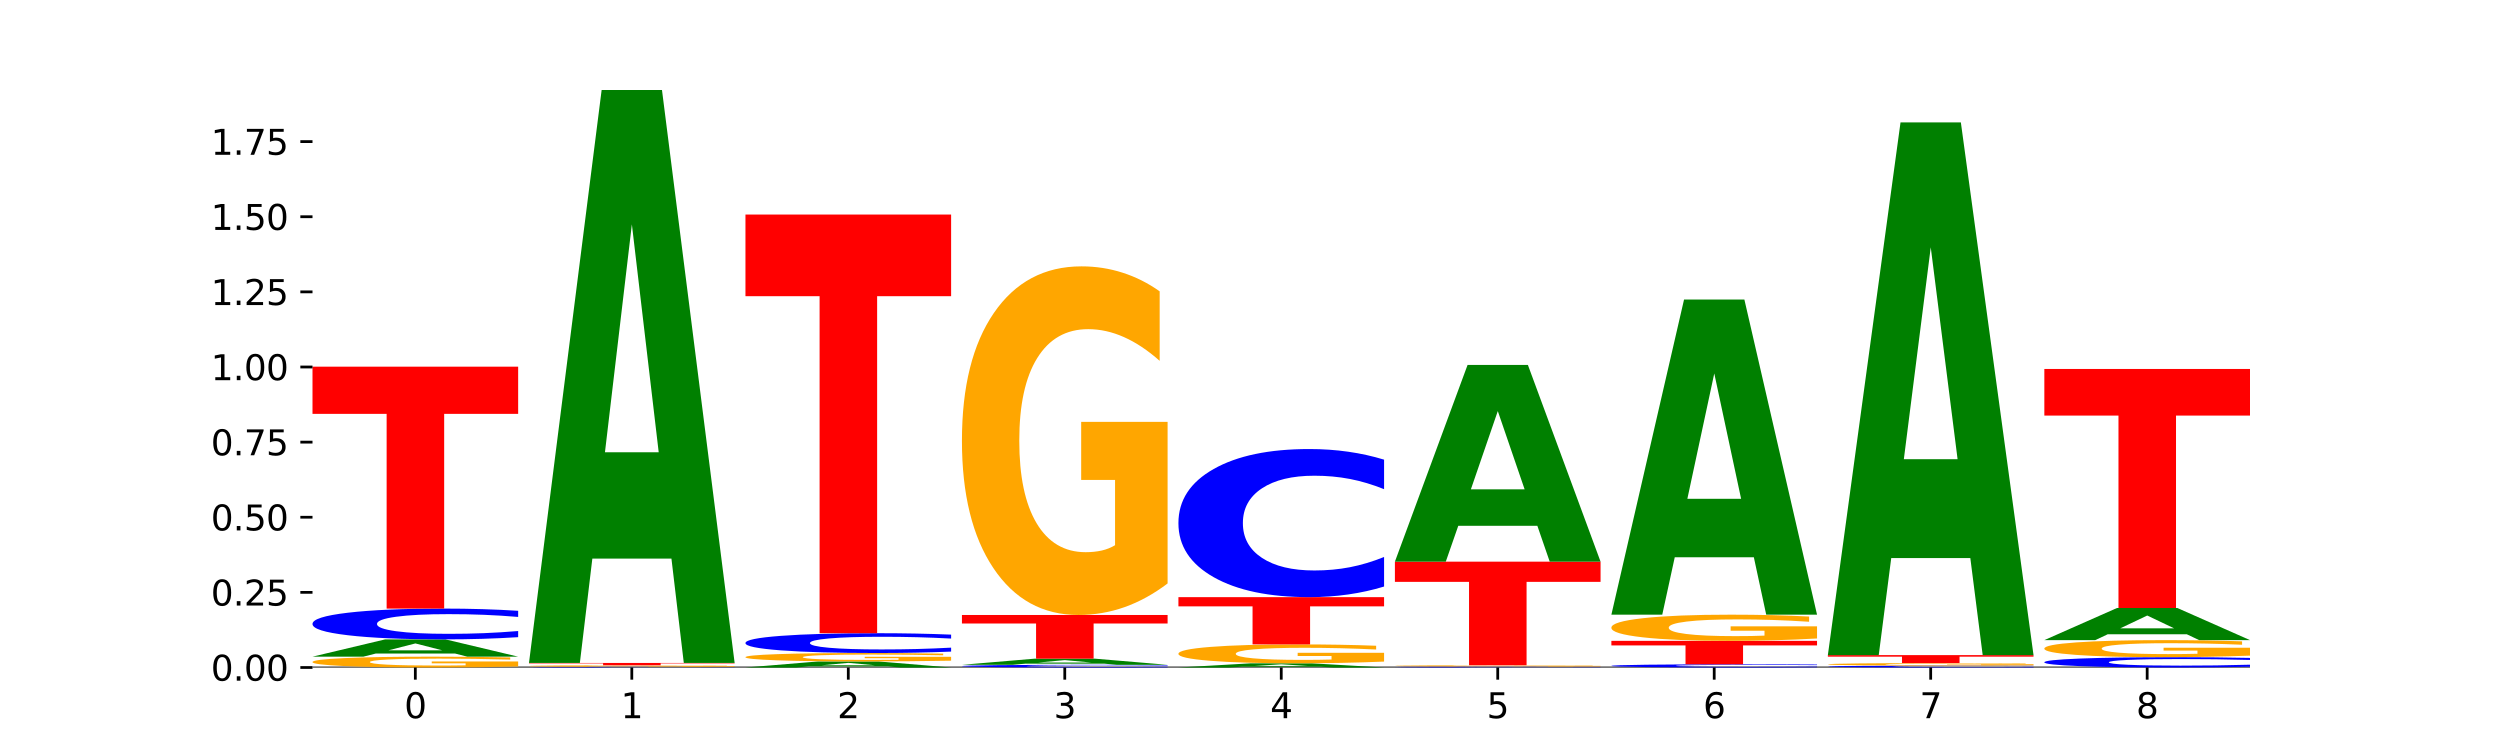 <?xml version="1.0" encoding="utf-8" standalone="no"?>
<!DOCTYPE svg PUBLIC "-//W3C//DTD SVG 1.1//EN"
  "http://www.w3.org/Graphics/SVG/1.1/DTD/svg11.dtd">
<svg xmlns:xlink="http://www.w3.org/1999/xlink" width="720pt" height="216pt" viewBox="0 0 720 216" xmlns="http://www.w3.org/2000/svg" version="1.1">
 <defs>
  <style type="text/css">*{stroke-linejoin: round; stroke-linecap: butt}</style>
 </defs>
 <g id="figure_1">
  <g id="patch_1">
   <path d="M 0 216 
L 720 216 
L 720 0 
L 0 0 
z
" style="fill: #ffffff"/>
  </g>
  <g id="axes_1">
   <g id="patch_2">
    <path d="M 90 192.24 
L 648 192.24 
L 648 25.92 
L 90 25.92 
z
" style="fill: #ffffff"/>
   </g>
   <g id="line2d_1">
    <path d="M 90 192.24 
L 648 192.24 
" clip-path="url(#pcb28341f1f)" style="fill: none; stroke: #000000; stroke-width: 0.5; stroke-linecap: square"/>
   </g>
   <g id="patch_3">
    <path d="M 149.229 191.958 
Q 143.256 192.099 136.831 192.17 
Q 130.406 192.24 123.557 192.24 
Q 108.079 192.24 99.04 191.82 
Q 90 191.399 90 190.681 
Q 90 189.953 99.199 189.536 
Q 108.411 189.119 124.433 189.119 
Q 130.605 189.119 136.26 189.176 
Q 141.928 189.232 146.946 189.343 
L 146.946 189.965 
Q 141.769 189.823 136.645 189.752 
Q 131.521 189.681 126.371 189.681 
Q 116.84 189.681 111.677 189.941 
Q 106.513 190.199 106.513 190.681 
Q 106.513 191.158 111.491 191.418 
Q 116.469 191.678 125.628 191.678 
Q 128.123 191.678 130.26 191.663 
Q 132.397 191.648 134.097 191.615 
L 134.097 191.031 
L 124.34 191.031 
L 124.34 190.511 
L 149.229 190.511 
L 149.229 191.958 
z
" clip-path="url(#pcb28341f1f)" style="fill: #ffa600"/>
   </g>
   <g id="patch_4">
    <path d="M 131.028 188.212 
L 108.249 188.212 
L 104.653 189.119 
L 90 189.119 
L 110.926 184.142 
L 128.303 184.142 
L 149.229 189.119 
L 134.588 189.119 
L 131.028 188.212 
z
M 111.882 187.289 
L 127.359 187.289 
L 119.633 185.309 
L 111.882 187.289 
z
" clip-path="url(#pcb28341f1f)" style="fill: #008000"/>
   </g>
   <g id="patch_5">
    <path d="M 149.229 183.506 
Q 144.275 183.821 138.917 183.981 
Q 133.56 184.142 127.725 184.142 
Q 110.325 184.142 100.163 182.947 
Q 90 181.753 90 179.71 
Q 90 177.66 100.163 176.468 
Q 110.325 175.273 127.725 175.273 
Q 133.56 175.273 138.917 175.434 
Q 144.275 175.594 149.229 175.909 
L 149.229 177.677 
Q 144.23 177.259 139.38 177.065 
Q 134.53 176.871 129.173 176.871 
Q 119.562 176.871 114.056 177.627 
Q 108.564 178.382 108.564 179.71 
Q 108.564 181.033 114.056 181.79 
Q 119.562 182.544 129.173 182.544 
Q 134.53 182.544 139.38 182.35 
Q 144.23 182.154 149.229 181.736 
L 149.229 183.506 
z
" clip-path="url(#pcb28341f1f)" style="fill: #0000ff"/>
   </g>
   <g id="patch_6">
    <path d="M 90 105.602 
L 149.229 105.602 
L 149.229 119.19 
L 127.92 119.19 
L 127.92 175.273 
L 111.35 175.273 
L 111.35 119.19 
L 90 119.19 
L 90 105.602 
z
" clip-path="url(#pcb28341f1f)" style="fill: #ff0000"/>
   </g>
   <g id="patch_7">
    <path d="M 211.575 192.227 
Q 206.621 192.233 201.264 192.237 
Q 195.906 192.24 190.071 192.24 
Q 172.671 192.24 162.509 192.215 
Q 152.346 192.19 152.346 192.147 
Q 152.346 192.103 162.509 192.078 
Q 172.671 192.053 190.071 192.053 
Q 195.906 192.053 201.264 192.056 
Q 206.621 192.06 211.575 192.066 
L 211.575 192.104 
Q 206.576 192.095 201.726 192.091 
Q 196.876 192.087 191.519 192.087 
Q 181.909 192.087 176.402 192.103 
Q 170.91 192.118 170.91 192.147 
Q 170.91 192.174 176.402 192.19 
Q 181.909 192.206 191.519 192.206 
Q 196.876 192.206 201.726 192.202 
Q 206.576 192.198 211.575 192.189 
L 211.575 192.227 
z
" clip-path="url(#pcb28341f1f)" style="fill: #0000ff"/>
   </g>
   <g id="patch_8">
    <path d="M 211.575 192.012 
Q 205.602 192.032 199.177 192.043 
Q 192.753 192.053 185.903 192.053 
Q 170.426 192.053 161.386 191.992 
Q 152.346 191.931 152.346 191.827 
Q 152.346 191.722 161.545 191.661 
Q 170.758 191.601 186.779 191.601 
Q 192.952 191.601 198.607 191.609 
Q 204.275 191.617 209.292 191.633 
L 209.292 191.723 
Q 204.115 191.703 198.992 191.692 
Q 193.868 191.682 188.717 191.682 
Q 179.187 191.682 174.023 191.72 
Q 168.859 191.757 168.859 191.827 
Q 168.859 191.896 173.837 191.934 
Q 178.815 191.971 187.974 191.971 
Q 190.47 191.971 192.607 191.969 
Q 194.744 191.967 196.443 191.962 
L 196.443 191.878 
L 186.686 191.878 
L 186.686 191.802 
L 211.575 191.802 
L 211.575 192.012 
z
" clip-path="url(#pcb28341f1f)" style="fill: #ffa600"/>
   </g>
   <g id="patch_9">
    <path d="M 152.346 190.93 
L 211.575 190.93 
L 211.575 191.061 
L 190.267 191.061 
L 190.267 191.601 
L 173.696 191.601 
L 173.696 191.061 
L 152.346 191.061 
L 152.346 190.93 
z
" clip-path="url(#pcb28341f1f)" style="fill: #ff0000"/>
   </g>
   <g id="patch_10">
    <path d="M 193.374 160.87 
L 170.596 160.87 
L 166.999 190.93 
L 152.346 190.93 
L 173.272 25.92 
L 190.65 25.92 
L 211.575 190.93 
L 196.935 190.93 
L 193.374 160.87 
z
M 174.229 130.245 
L 189.705 130.245 
L 181.979 64.609 
L 174.229 130.245 
z
" clip-path="url(#pcb28341f1f)" style="fill: #008000"/>
   </g>
   <g id="patch_11">
    <path d="M 255.721 191.922 
L 232.942 191.922 
L 229.346 192.24 
L 214.693 192.24 
L 235.618 190.497 
L 252.996 190.497 
L 273.922 192.24 
L 259.281 192.24 
L 255.721 191.922 
z
M 236.575 191.599 
L 252.051 191.599 
L 244.325 190.905 
L 236.575 191.599 
z
" clip-path="url(#pcb28341f1f)" style="fill: #008000"/>
   </g>
   <g id="patch_12">
    <path d="M 273.922 190.277 
Q 267.948 190.387 261.524 190.442 
Q 255.099 190.497 248.25 190.497 
Q 232.772 190.497 223.732 190.17 
Q 214.693 189.843 214.693 189.284 
Q 214.693 188.718 223.892 188.394 
Q 233.104 188.07 249.126 188.07 
Q 255.298 188.07 260.953 188.114 
Q 266.621 188.157 271.639 188.244 
L 271.639 188.727 
Q 266.462 188.617 261.338 188.562 
Q 256.214 188.507 251.064 188.507 
Q 241.533 188.507 236.369 188.708 
Q 231.206 188.909 231.206 189.284 
Q 231.206 189.655 236.184 189.857 
Q 241.161 190.06 250.32 190.06 
Q 252.816 190.06 254.953 190.048 
Q 257.09 190.036 258.789 190.011 
L 258.789 189.557 
L 249.033 189.557 
L 249.033 189.152 
L 273.922 189.152 
L 273.922 190.277 
z
" clip-path="url(#pcb28341f1f)" style="fill: #ffa600"/>
   </g>
   <g id="patch_13">
    <path d="M 273.922 187.661 
Q 268.967 187.863 263.61 187.966 
Q 258.253 188.07 252.418 188.07 
Q 235.018 188.07 224.855 187.301 
Q 214.693 186.532 214.693 185.217 
Q 214.693 183.898 224.855 183.13 
Q 235.018 182.361 252.418 182.361 
Q 258.253 182.361 263.61 182.465 
Q 268.967 182.568 273.922 182.771 
L 273.922 183.908 
Q 268.923 183.64 264.073 183.515 
Q 259.223 183.39 253.865 183.39 
Q 244.255 183.39 238.748 183.877 
Q 233.257 184.362 233.257 185.217 
Q 233.257 186.069 238.748 186.556 
Q 244.255 187.042 253.865 187.042 
Q 259.223 187.042 264.073 186.917 
Q 268.923 186.79 273.922 186.521 
L 273.922 187.661 
z
" clip-path="url(#pcb28341f1f)" style="fill: #0000ff"/>
   </g>
   <g id="patch_14">
    <path d="M 214.693 61.789 
L 273.922 61.789 
L 273.922 85.304 
L 252.613 85.304 
L 252.613 182.361 
L 236.043 182.361 
L 236.043 85.304 
L 214.693 85.304 
L 214.693 61.789 
z
" clip-path="url(#pcb28341f1f)" style="fill: #ff0000"/>
   </g>
   <g id="patch_15">
    <path d="M 336.268 192.184 
Q 331.314 192.212 325.956 192.226 
Q 320.599 192.24 314.764 192.24 
Q 297.364 192.24 287.202 192.135 
Q 277.039 192.03 277.039 191.851 
Q 277.039 191.671 287.202 191.567 
Q 297.364 191.462 314.764 191.462 
Q 320.599 191.462 325.956 191.476 
Q 331.314 191.49 336.268 191.518 
L 336.268 191.673 
Q 331.269 191.636 326.419 191.619 
Q 321.569 191.602 316.212 191.602 
Q 306.601 191.602 301.095 191.668 
Q 295.603 191.735 295.603 191.851 
Q 295.603 191.967 301.095 192.034 
Q 306.601 192.1 316.212 192.1 
Q 321.569 192.1 326.419 192.083 
Q 331.269 192.066 336.268 192.029 
L 336.268 192.184 
z
" clip-path="url(#pcb28341f1f)" style="fill: #0000ff"/>
   </g>
   <g id="patch_16">
    <path d="M 318.067 191.14 
L 295.289 191.14 
L 291.692 191.462 
L 277.039 191.462 
L 297.965 189.697 
L 315.342 189.697 
L 336.268 191.462 
L 321.627 191.462 
L 318.067 191.14 
z
M 298.922 190.813 
L 314.398 190.813 
L 306.672 190.111 
L 298.922 190.813 
z
" clip-path="url(#pcb28341f1f)" style="fill: #008000"/>
   </g>
   <g id="patch_17">
    <path d="M 277.039 177.116 
L 336.268 177.116 
L 336.268 179.569 
L 314.959 179.569 
L 314.959 189.697 
L 298.389 189.697 
L 298.389 179.569 
L 277.039 179.569 
L 277.039 177.116 
z
" clip-path="url(#pcb28341f1f)" style="fill: #ff0000"/>
   </g>
   <g id="patch_18">
    <path d="M 336.268 168.031 
Q 330.295 172.573 323.87 174.855 
Q 317.445 177.116 310.596 177.116 
Q 295.118 177.116 286.079 163.593 
Q 277.039 150.07 277.039 126.944 
Q 277.039 103.548 286.238 90.129 
Q 295.45 76.71 311.472 76.71 
Q 317.645 76.71 323.299 78.535 
Q 328.967 80.34 333.985 83.907 
L 333.985 103.922 
Q 328.808 99.338 323.684 97.077 
Q 318.561 94.796 313.41 94.796 
Q 303.879 94.796 298.716 103.134 
Q 293.552 111.451 293.552 126.944 
Q 293.552 142.292 298.53 150.671 
Q 303.508 159.03 312.667 159.03 
Q 315.162 159.03 317.299 158.553 
Q 319.437 158.055 321.136 157.018 
L 321.136 138.227 
L 311.379 138.227 
L 311.379 121.489 
L 336.268 121.489 
L 336.268 168.031 
z
" clip-path="url(#pcb28341f1f)" style="fill: #ffa600"/>
   </g>
   <g id="patch_19">
    <path d="M 380.413 192.02 
L 357.635 192.02 
L 354.038 192.24 
L 339.385 192.24 
L 360.311 191.031 
L 377.689 191.031 
L 398.615 192.24 
L 383.974 192.24 
L 380.413 192.02 
z
M 361.268 191.795 
L 376.744 191.795 
L 369.018 191.314 
L 361.268 191.795 
z
" clip-path="url(#pcb28341f1f)" style="fill: #008000"/>
   </g>
   <g id="patch_20">
    <path d="M 398.615 190.538 
Q 392.641 190.784 386.217 190.908 
Q 379.792 191.031 372.942 191.031 
Q 357.465 191.031 348.425 190.297 
Q 339.385 189.564 339.385 188.309 
Q 339.385 187.04 348.584 186.312 
Q 357.797 185.585 373.818 185.585 
Q 379.991 185.585 385.646 185.684 
Q 391.314 185.781 396.331 185.975 
L 396.331 187.061 
Q 391.154 186.812 386.031 186.689 
Q 380.907 186.566 375.757 186.566 
Q 366.226 186.566 361.062 187.018 
Q 355.898 187.469 355.898 188.309 
Q 355.898 189.142 360.876 189.596 
Q 365.854 190.05 375.013 190.05 
Q 377.509 190.05 379.646 190.024 
Q 381.783 189.997 383.482 189.941 
L 383.482 188.921 
L 373.726 188.921 
L 373.726 188.013 
L 398.615 188.013 
L 398.615 190.538 
z
" clip-path="url(#pcb28341f1f)" style="fill: #ffa600"/>
   </g>
   <g id="patch_21">
    <path d="M 339.385 171.98 
L 398.615 171.98 
L 398.615 174.633 
L 377.306 174.633 
L 377.306 185.585 
L 360.735 185.585 
L 360.735 174.633 
L 339.385 174.633 
L 339.385 171.98 
z
" clip-path="url(#pcb28341f1f)" style="fill: #ff0000"/>
   </g>
   <g id="patch_22">
    <path d="M 398.615 168.922 
Q 393.66 170.437 388.303 171.204 
Q 382.945 171.98 377.111 171.98 
Q 359.71 171.98 349.548 166.234 
Q 339.385 160.489 339.385 150.664 
Q 339.385 140.804 349.548 135.067 
Q 359.71 129.322 377.111 129.322 
Q 382.945 129.322 388.303 130.097 
Q 393.66 130.864 398.615 132.38 
L 398.615 140.883 
Q 393.615 138.874 388.765 137.94 
Q 383.915 137.006 378.558 137.006 
Q 368.948 137.006 363.441 140.645 
Q 357.95 144.275 357.95 150.664 
Q 357.95 157.026 363.441 160.665 
Q 368.948 164.296 378.558 164.296 
Q 383.915 164.296 388.765 163.362 
Q 393.615 162.419 398.615 160.41 
L 398.615 168.922 
z
" clip-path="url(#pcb28341f1f)" style="fill: #0000ff"/>
   </g>
   <g id="patch_23">
    <path d="M 460.961 192.221 
Q 456.006 192.23 450.649 192.235 
Q 445.292 192.24 439.457 192.24 
Q 422.057 192.24 411.894 192.204 
Q 401.732 192.167 401.732 192.105 
Q 401.732 192.043 411.894 192.007 
Q 422.057 191.97 439.457 191.97 
Q 445.292 191.97 450.649 191.975 
Q 456.006 191.98 460.961 191.99 
L 460.961 192.043 
Q 455.962 192.031 451.112 192.025 
Q 446.262 192.019 440.904 192.019 
Q 431.294 192.019 425.788 192.042 
Q 420.296 192.065 420.296 192.105 
Q 420.296 192.145 425.788 192.168 
Q 431.294 192.191 440.904 192.191 
Q 446.262 192.191 451.112 192.186 
Q 455.962 192.18 460.961 192.167 
L 460.961 192.221 
z
" clip-path="url(#pcb28341f1f)" style="fill: #0000ff"/>
   </g>
   <g id="patch_24">
    <path d="M 460.961 191.936 
Q 454.988 191.953 448.563 191.962 
Q 442.138 191.97 435.289 191.97 
Q 419.811 191.97 410.772 191.92 
Q 401.732 191.869 401.732 191.783 
Q 401.732 191.695 410.931 191.645 
Q 420.143 191.594 436.165 191.594 
Q 442.337 191.594 447.992 191.601 
Q 453.66 191.608 458.678 191.621 
L 458.678 191.696 
Q 453.501 191.679 448.377 191.671 
Q 443.253 191.662 438.103 191.662 
Q 428.572 191.662 423.408 191.693 
Q 418.245 191.725 418.245 191.783 
Q 418.245 191.84 423.223 191.871 
Q 428.2 191.903 437.36 191.903 
Q 439.855 191.903 441.992 191.901 
Q 444.129 191.899 445.828 191.895 
L 445.828 191.825 
L 436.072 191.825 
L 436.072 191.762 
L 460.961 191.762 
L 460.961 191.936 
z
" clip-path="url(#pcb28341f1f)" style="fill: #ffa600"/>
   </g>
   <g id="patch_25">
    <path d="M 401.732 161.758 
L 460.961 161.758 
L 460.961 167.577 
L 439.652 167.577 
L 439.652 191.594 
L 423.082 191.594 
L 423.082 167.577 
L 401.732 167.577 
L 401.732 161.758 
z
" clip-path="url(#pcb28341f1f)" style="fill: #ff0000"/>
   </g>
   <g id="patch_26">
    <path d="M 442.76 151.439 
L 419.981 151.439 
L 416.385 161.758 
L 401.732 161.758 
L 422.658 105.109 
L 440.035 105.109 
L 460.961 161.758 
L 446.32 161.758 
L 442.76 151.439 
z
M 423.614 140.925 
L 439.091 140.925 
L 431.365 118.391 
L 423.614 140.925 
z
" clip-path="url(#pcb28341f1f)" style="fill: #008000"/>
   </g>
   <g id="patch_27">
    <path d="M 523.307 192.174 
Q 518.353 192.207 512.996 192.223 
Q 507.638 192.24 501.803 192.24 
Q 484.403 192.24 474.241 192.115 
Q 464.078 191.99 464.078 191.777 
Q 464.078 191.563 474.241 191.438 
Q 484.403 191.314 501.803 191.314 
Q 507.638 191.314 512.996 191.331 
Q 518.353 191.347 523.307 191.38 
L 523.307 191.565 
Q 518.308 191.521 513.458 191.501 
Q 508.608 191.481 503.251 191.481 
Q 493.641 191.481 488.134 191.56 
Q 482.642 191.638 482.642 191.777 
Q 482.642 191.915 488.134 191.994 
Q 493.641 192.073 503.251 192.073 
Q 508.608 192.073 513.458 192.053 
Q 518.308 192.032 523.307 191.989 
L 523.307 192.174 
z
" clip-path="url(#pcb28341f1f)" style="fill: #0000ff"/>
   </g>
   <g id="patch_28">
    <path d="M 464.078 184.564 
L 523.307 184.564 
L 523.307 185.881 
L 501.999 185.881 
L 501.999 191.314 
L 485.428 191.314 
L 485.428 185.881 
L 464.078 185.881 
L 464.078 184.564 
z
" clip-path="url(#pcb28341f1f)" style="fill: #ff0000"/>
   </g>
   <g id="patch_29">
    <path d="M 523.307 183.882 
Q 517.334 184.223 510.909 184.395 
Q 504.485 184.564 497.635 184.564 
Q 482.158 184.564 473.118 183.549 
Q 464.078 182.534 464.078 180.797 
Q 464.078 179.041 473.277 178.033 
Q 482.489 177.026 498.511 177.026 
Q 504.684 177.026 510.338 177.163 
Q 516.007 177.298 521.024 177.566 
L 521.024 179.069 
Q 515.847 178.725 510.723 178.555 
Q 505.6 178.384 500.449 178.384 
Q 490.918 178.384 485.755 179.01 
Q 480.591 179.634 480.591 180.797 
Q 480.591 181.95 485.569 182.579 
Q 490.547 183.206 499.706 183.206 
Q 502.201 183.206 504.339 183.171 
Q 506.476 183.133 508.175 183.055 
L 508.175 181.644 
L 498.418 181.644 
L 498.418 180.388 
L 523.307 180.388 
L 523.307 183.882 
z
" clip-path="url(#pcb28341f1f)" style="fill: #ffa600"/>
   </g>
   <g id="patch_30">
    <path d="M 505.106 160.493 
L 482.328 160.493 
L 478.731 177.026 
L 464.078 177.026 
L 485.004 86.273 
L 502.382 86.273 
L 523.307 177.026 
L 508.667 177.026 
L 505.106 160.493 
z
M 485.961 143.65 
L 501.437 143.65 
L 493.711 107.551 
L 485.961 143.65 
z
" clip-path="url(#pcb28341f1f)" style="fill: #008000"/>
   </g>
   <g id="patch_31">
    <path d="M 585.654 192.202 
Q 580.699 192.221 575.342 192.23 
Q 569.985 192.24 564.15 192.24 
Q 546.75 192.24 536.587 192.168 
Q 526.425 192.096 526.425 191.972 
Q 526.425 191.848 536.587 191.776 
Q 546.75 191.704 564.15 191.704 
Q 569.985 191.704 575.342 191.713 
Q 580.699 191.723 585.654 191.742 
L 585.654 191.849 
Q 580.654 191.824 575.805 191.812 
Q 570.955 191.8 565.597 191.8 
Q 555.987 191.8 550.48 191.846 
Q 544.989 191.892 544.989 191.972 
Q 544.989 192.052 550.48 192.098 
Q 555.987 192.143 565.597 192.143 
Q 570.955 192.143 575.805 192.132 
Q 580.654 192.12 585.654 192.095 
L 585.654 192.202 
z
" clip-path="url(#pcb28341f1f)" style="fill: #0000ff"/>
   </g>
   <g id="patch_32">
    <path d="M 585.654 191.637 
Q 579.68 191.67 573.256 191.687 
Q 566.831 191.704 559.982 191.704 
Q 544.504 191.704 535.464 191.604 
Q 526.425 191.504 526.425 191.334 
Q 526.425 191.162 535.624 191.063 
Q 544.836 190.964 560.858 190.964 
Q 567.03 190.964 572.685 190.978 
Q 578.353 190.991 583.37 191.017 
L 583.37 191.165 
Q 578.194 191.131 573.07 191.114 
Q 567.946 191.097 562.796 191.097 
Q 553.265 191.097 548.101 191.159 
Q 542.938 191.22 542.938 191.334 
Q 542.938 191.447 547.915 191.509 
Q 552.893 191.57 562.052 191.57 
Q 564.548 191.57 566.685 191.567 
Q 568.822 191.563 570.521 191.556 
L 570.521 191.417 
L 560.765 191.417 
L 560.765 191.294 
L 585.654 191.294 
L 585.654 191.637 
z
" clip-path="url(#pcb28341f1f)" style="fill: #ffa600"/>
   </g>
   <g id="patch_33">
    <path d="M 526.425 188.673 
L 585.654 188.673 
L 585.654 189.12 
L 564.345 189.12 
L 564.345 190.964 
L 547.775 190.964 
L 547.775 189.12 
L 526.425 189.12 
L 526.425 188.673 
z
" clip-path="url(#pcb28341f1f)" style="fill: #ff0000"/>
   </g>
   <g id="patch_34">
    <path d="M 567.453 160.724 
L 544.674 160.724 
L 541.077 188.673 
L 526.425 188.673 
L 547.35 35.25 
L 564.728 35.25 
L 585.654 188.673 
L 571.013 188.673 
L 567.453 160.724 
z
M 548.307 132.249 
L 563.783 132.249 
L 556.057 71.222 
L 548.307 132.249 
z
" clip-path="url(#pcb28341f1f)" style="fill: #008000"/>
   </g>
   <g id="patch_35">
    <path d="M 648 192.027 
Q 643.046 192.133 637.688 192.186 
Q 632.331 192.24 626.496 192.24 
Q 609.096 192.24 598.933 191.84 
Q 588.771 191.439 588.771 190.754 
Q 588.771 190.067 598.933 189.667 
Q 609.096 189.267 626.496 189.267 
Q 632.331 189.267 637.688 189.321 
Q 643.046 189.374 648 189.48 
L 648 190.073 
Q 643.001 189.933 638.151 189.868 
Q 633.301 189.803 627.944 189.803 
Q 618.333 189.803 612.827 190.056 
Q 607.335 190.309 607.335 190.754 
Q 607.335 191.198 612.827 191.451 
Q 618.333 191.704 627.944 191.704 
Q 633.301 191.704 638.151 191.639 
Q 643.001 191.574 648 191.434 
L 648 192.027 
z
" clip-path="url(#pcb28341f1f)" style="fill: #0000ff"/>
   </g>
   <g id="patch_36">
    <path d="M 648 188.823 
Q 642.027 189.045 635.602 189.156 
Q 629.177 189.267 622.328 189.267 
Q 606.85 189.267 597.811 188.605 
Q 588.771 187.944 588.771 186.813 
Q 588.771 185.668 597.97 185.012 
Q 607.182 184.355 623.204 184.355 
Q 629.376 184.355 635.031 184.445 
Q 640.699 184.533 645.717 184.707 
L 645.717 185.686 
Q 640.54 185.462 635.416 185.352 
Q 630.292 185.24 625.142 185.24 
Q 615.611 185.24 610.448 185.648 
Q 605.284 186.055 605.284 186.813 
Q 605.284 187.563 610.262 187.973 
Q 615.24 188.382 624.399 188.382 
Q 626.894 188.382 629.031 188.359 
Q 631.168 188.335 632.868 188.284 
L 632.868 187.365 
L 623.111 187.365 
L 623.111 186.546 
L 648 186.546 
L 648 188.823 
z
" clip-path="url(#pcb28341f1f)" style="fill: #ffa600"/>
   </g>
   <g id="patch_37">
    <path d="M 629.799 182.67 
L 607.02 182.67 
L 603.424 184.355 
L 588.771 184.355 
L 609.697 175.104 
L 627.074 175.104 
L 648 184.355 
L 633.359 184.355 
L 629.799 182.67 
z
M 610.653 180.953 
L 626.13 180.953 
L 618.404 177.273 
L 610.653 180.953 
z
" clip-path="url(#pcb28341f1f)" style="fill: #008000"/>
   </g>
   <g id="patch_38">
    <path d="M 588.771 106.262 
L 648 106.262 
L 648 119.688 
L 626.691 119.688 
L 626.691 175.104 
L 610.121 175.104 
L 610.121 119.688 
L 588.771 119.688 
L 588.771 106.262 
z
" clip-path="url(#pcb28341f1f)" style="fill: #ff0000"/>
   </g>
   <g id="matplotlib.axis_1">
    <g id="xtick_1">
     <g id="line2d_2">
      <defs>
       <path id="m7bb3131118" d="M 0 0 
L 0 3.5 
" style="stroke: #000000; stroke-width: 0.8"/>
      </defs>
      <g>
       <use xlink:href="#m7bb3131118" x="119.615" y="192.24" style="stroke: #000000; stroke-width: 0.8"/>
      </g>
     </g>
     <g id="text_1">
      <!-- 0 -->
      <g transform="translate(116.433 206.838) scale(0.1 -0.1)">
       <defs>
        <path id="DejaVuSans-30" d="M 2034 4250 
Q 1547 4250 1301 3770 
Q 1056 3291 1056 2328 
Q 1056 1369 1301 889 
Q 1547 409 2034 409 
Q 2525 409 2770 889 
Q 3016 1369 3016 2328 
Q 3016 3291 2770 3770 
Q 2525 4250 2034 4250 
z
M 2034 4750 
Q 2819 4750 3233 4129 
Q 3647 3509 3647 2328 
Q 3647 1150 3233 529 
Q 2819 -91 2034 -91 
Q 1250 -91 836 529 
Q 422 1150 422 2328 
Q 422 3509 836 4129 
Q 1250 4750 2034 4750 
z
" transform="scale(0.016)"/>
       </defs>
       <use xlink:href="#DejaVuSans-30"/>
      </g>
     </g>
    </g>
    <g id="xtick_2">
     <g id="line2d_3">
      <g>
       <use xlink:href="#m7bb3131118" x="181.961" y="192.24" style="stroke: #000000; stroke-width: 0.8"/>
      </g>
     </g>
     <g id="text_2">
      <!-- 1 -->
      <g transform="translate(178.78 206.838) scale(0.1 -0.1)">
       <defs>
        <path id="DejaVuSans-31" d="M 794 531 
L 1825 531 
L 1825 4091 
L 703 3866 
L 703 4441 
L 1819 4666 
L 2450 4666 
L 2450 531 
L 3481 531 
L 3481 0 
L 794 0 
L 794 531 
z
" transform="scale(0.016)"/>
       </defs>
       <use xlink:href="#DejaVuSans-31"/>
      </g>
     </g>
    </g>
    <g id="xtick_3">
     <g id="line2d_4">
      <g>
       <use xlink:href="#m7bb3131118" x="244.307" y="192.24" style="stroke: #000000; stroke-width: 0.8"/>
      </g>
     </g>
     <g id="text_3">
      <!-- 2 -->
      <g transform="translate(241.126 206.838) scale(0.1 -0.1)">
       <defs>
        <path id="DejaVuSans-32" d="M 1228 531 
L 3431 531 
L 3431 0 
L 469 0 
L 469 531 
Q 828 903 1448 1529 
Q 2069 2156 2228 2338 
Q 2531 2678 2651 2914 
Q 2772 3150 2772 3378 
Q 2772 3750 2511 3984 
Q 2250 4219 1831 4219 
Q 1534 4219 1204 4116 
Q 875 4013 500 3803 
L 500 4441 
Q 881 4594 1212 4672 
Q 1544 4750 1819 4750 
Q 2544 4750 2975 4387 
Q 3406 4025 3406 3419 
Q 3406 3131 3298 2873 
Q 3191 2616 2906 2266 
Q 2828 2175 2409 1742 
Q 1991 1309 1228 531 
z
" transform="scale(0.016)"/>
       </defs>
       <use xlink:href="#DejaVuSans-32"/>
      </g>
     </g>
    </g>
    <g id="xtick_4">
     <g id="line2d_5">
      <g>
       <use xlink:href="#m7bb3131118" x="306.654" y="192.24" style="stroke: #000000; stroke-width: 0.8"/>
      </g>
     </g>
     <g id="text_4">
      <!-- 3 -->
      <g transform="translate(303.472 206.838) scale(0.1 -0.1)">
       <defs>
        <path id="DejaVuSans-33" d="M 2597 2516 
Q 3050 2419 3304 2112 
Q 3559 1806 3559 1356 
Q 3559 666 3084 287 
Q 2609 -91 1734 -91 
Q 1441 -91 1130 -33 
Q 819 25 488 141 
L 488 750 
Q 750 597 1062 519 
Q 1375 441 1716 441 
Q 2309 441 2620 675 
Q 2931 909 2931 1356 
Q 2931 1769 2642 2001 
Q 2353 2234 1838 2234 
L 1294 2234 
L 1294 2753 
L 1863 2753 
Q 2328 2753 2575 2939 
Q 2822 3125 2822 3475 
Q 2822 3834 2567 4026 
Q 2313 4219 1838 4219 
Q 1578 4219 1281 4162 
Q 984 4106 628 3988 
L 628 4550 
Q 988 4650 1302 4700 
Q 1616 4750 1894 4750 
Q 2613 4750 3031 4423 
Q 3450 4097 3450 3541 
Q 3450 3153 3228 2886 
Q 3006 2619 2597 2516 
z
" transform="scale(0.016)"/>
       </defs>
       <use xlink:href="#DejaVuSans-33"/>
      </g>
     </g>
    </g>
    <g id="xtick_5">
     <g id="line2d_6">
      <g>
       <use xlink:href="#m7bb3131118" x="369" y="192.24" style="stroke: #000000; stroke-width: 0.8"/>
      </g>
     </g>
     <g id="text_5">
      <!-- 4 -->
      <g transform="translate(365.819 206.838) scale(0.1 -0.1)">
       <defs>
        <path id="DejaVuSans-34" d="M 2419 4116 
L 825 1625 
L 2419 1625 
L 2419 4116 
z
M 2253 4666 
L 3047 4666 
L 3047 1625 
L 3713 1625 
L 3713 1100 
L 3047 1100 
L 3047 0 
L 2419 0 
L 2419 1100 
L 313 1100 
L 313 1709 
L 2253 4666 
z
" transform="scale(0.016)"/>
       </defs>
       <use xlink:href="#DejaVuSans-34"/>
      </g>
     </g>
    </g>
    <g id="xtick_6">
     <g id="line2d_7">
      <g>
       <use xlink:href="#m7bb3131118" x="431.346" y="192.24" style="stroke: #000000; stroke-width: 0.8"/>
      </g>
     </g>
     <g id="text_6">
      <!-- 5 -->
      <g transform="translate(428.165 206.838) scale(0.1 -0.1)">
       <defs>
        <path id="DejaVuSans-35" d="M 691 4666 
L 3169 4666 
L 3169 4134 
L 1269 4134 
L 1269 2991 
Q 1406 3038 1543 3061 
Q 1681 3084 1819 3084 
Q 2600 3084 3056 2656 
Q 3513 2228 3513 1497 
Q 3513 744 3044 326 
Q 2575 -91 1722 -91 
Q 1428 -91 1123 -41 
Q 819 9 494 109 
L 494 744 
Q 775 591 1075 516 
Q 1375 441 1709 441 
Q 2250 441 2565 725 
Q 2881 1009 2881 1497 
Q 2881 1984 2565 2268 
Q 2250 2553 1709 2553 
Q 1456 2553 1204 2497 
Q 953 2441 691 2322 
L 691 4666 
z
" transform="scale(0.016)"/>
       </defs>
       <use xlink:href="#DejaVuSans-35"/>
      </g>
     </g>
    </g>
    <g id="xtick_7">
     <g id="line2d_8">
      <g>
       <use xlink:href="#m7bb3131118" x="493.693" y="192.24" style="stroke: #000000; stroke-width: 0.8"/>
      </g>
     </g>
     <g id="text_7">
      <!-- 6 -->
      <g transform="translate(490.511 206.838) scale(0.1 -0.1)">
       <defs>
        <path id="DejaVuSans-36" d="M 2113 2584 
Q 1688 2584 1439 2293 
Q 1191 2003 1191 1497 
Q 1191 994 1439 701 
Q 1688 409 2113 409 
Q 2538 409 2786 701 
Q 3034 994 3034 1497 
Q 3034 2003 2786 2293 
Q 2538 2584 2113 2584 
z
M 3366 4563 
L 3366 3988 
Q 3128 4100 2886 4159 
Q 2644 4219 2406 4219 
Q 1781 4219 1451 3797 
Q 1122 3375 1075 2522 
Q 1259 2794 1537 2939 
Q 1816 3084 2150 3084 
Q 2853 3084 3261 2657 
Q 3669 2231 3669 1497 
Q 3669 778 3244 343 
Q 2819 -91 2113 -91 
Q 1303 -91 875 529 
Q 447 1150 447 2328 
Q 447 3434 972 4092 
Q 1497 4750 2381 4750 
Q 2619 4750 2861 4703 
Q 3103 4656 3366 4563 
z
" transform="scale(0.016)"/>
       </defs>
       <use xlink:href="#DejaVuSans-36"/>
      </g>
     </g>
    </g>
    <g id="xtick_8">
     <g id="line2d_9">
      <g>
       <use xlink:href="#m7bb3131118" x="556.039" y="192.24" style="stroke: #000000; stroke-width: 0.8"/>
      </g>
     </g>
     <g id="text_8">
      <!-- 7 -->
      <g transform="translate(552.858 206.838) scale(0.1 -0.1)">
       <defs>
        <path id="DejaVuSans-37" d="M 525 4666 
L 3525 4666 
L 3525 4397 
L 1831 0 
L 1172 0 
L 2766 4134 
L 525 4134 
L 525 4666 
z
" transform="scale(0.016)"/>
       </defs>
       <use xlink:href="#DejaVuSans-37"/>
      </g>
     </g>
    </g>
    <g id="xtick_9">
     <g id="line2d_10">
      <g>
       <use xlink:href="#m7bb3131118" x="618.385" y="192.24" style="stroke: #000000; stroke-width: 0.8"/>
      </g>
     </g>
     <g id="text_9">
      <!-- 8 -->
      <g transform="translate(615.204 206.838) scale(0.1 -0.1)">
       <defs>
        <path id="DejaVuSans-38" d="M 2034 2216 
Q 1584 2216 1326 1975 
Q 1069 1734 1069 1313 
Q 1069 891 1326 650 
Q 1584 409 2034 409 
Q 2484 409 2743 651 
Q 3003 894 3003 1313 
Q 3003 1734 2745 1975 
Q 2488 2216 2034 2216 
z
M 1403 2484 
Q 997 2584 770 2862 
Q 544 3141 544 3541 
Q 544 4100 942 4425 
Q 1341 4750 2034 4750 
Q 2731 4750 3128 4425 
Q 3525 4100 3525 3541 
Q 3525 3141 3298 2862 
Q 3072 2584 2669 2484 
Q 3125 2378 3379 2068 
Q 3634 1759 3634 1313 
Q 3634 634 3220 271 
Q 2806 -91 2034 -91 
Q 1263 -91 848 271 
Q 434 634 434 1313 
Q 434 1759 690 2068 
Q 947 2378 1403 2484 
z
M 1172 3481 
Q 1172 3119 1398 2916 
Q 1625 2713 2034 2713 
Q 2441 2713 2670 2916 
Q 2900 3119 2900 3481 
Q 2900 3844 2670 4047 
Q 2441 4250 2034 4250 
Q 1625 4250 1398 4047 
Q 1172 3844 1172 3481 
z
" transform="scale(0.016)"/>
       </defs>
       <use xlink:href="#DejaVuSans-38"/>
      </g>
     </g>
    </g>
   </g>
   <g id="matplotlib.axis_2">
    <g id="ytick_1">
     <g id="line2d_11">
      <defs>
       <path id="m679c3c8cba" d="M 0 0 
L -3.5 0 
" style="stroke: #000000; stroke-width: 0.8"/>
      </defs>
      <g>
       <use xlink:href="#m679c3c8cba" x="90" y="192.24" style="stroke: #000000; stroke-width: 0.8"/>
      </g>
     </g>
     <g id="text_10">
      <!-- 0.00 -->
      <g transform="translate(60.734 196.039) scale(0.1 -0.1)">
       <defs>
        <path id="DejaVuSans-2e" d="M 684 794 
L 1344 794 
L 1344 0 
L 684 0 
L 684 794 
z
" transform="scale(0.016)"/>
       </defs>
       <use xlink:href="#DejaVuSans-30"/>
       <use xlink:href="#DejaVuSans-2e" x="63.623"/>
       <use xlink:href="#DejaVuSans-30" x="95.41"/>
       <use xlink:href="#DejaVuSans-30" x="159.033"/>
      </g>
     </g>
    </g>
    <g id="ytick_2">
     <g id="line2d_12">
      <g>
       <use xlink:href="#m679c3c8cba" x="90" y="170.602" style="stroke: #000000; stroke-width: 0.8"/>
      </g>
     </g>
     <g id="text_11">
      <!-- 0.25 -->
      <g transform="translate(60.734 174.402) scale(0.1 -0.1)">
       <use xlink:href="#DejaVuSans-30"/>
       <use xlink:href="#DejaVuSans-2e" x="63.623"/>
       <use xlink:href="#DejaVuSans-32" x="95.41"/>
       <use xlink:href="#DejaVuSans-35" x="159.033"/>
      </g>
     </g>
    </g>
    <g id="ytick_3">
     <g id="line2d_13">
      <g>
       <use xlink:href="#m679c3c8cba" x="90" y="148.965" style="stroke: #000000; stroke-width: 0.8"/>
      </g>
     </g>
     <g id="text_12">
      <!-- 0.50 -->
      <g transform="translate(60.734 152.764) scale(0.1 -0.1)">
       <use xlink:href="#DejaVuSans-30"/>
       <use xlink:href="#DejaVuSans-2e" x="63.623"/>
       <use xlink:href="#DejaVuSans-35" x="95.41"/>
       <use xlink:href="#DejaVuSans-30" x="159.033"/>
      </g>
     </g>
    </g>
    <g id="ytick_4">
     <g id="line2d_14">
      <g>
       <use xlink:href="#m679c3c8cba" x="90" y="127.327" style="stroke: #000000; stroke-width: 0.8"/>
      </g>
     </g>
     <g id="text_13">
      <!-- 0.75 -->
      <g transform="translate(60.734 131.126) scale(0.1 -0.1)">
       <use xlink:href="#DejaVuSans-30"/>
       <use xlink:href="#DejaVuSans-2e" x="63.623"/>
       <use xlink:href="#DejaVuSans-37" x="95.41"/>
       <use xlink:href="#DejaVuSans-35" x="159.033"/>
      </g>
     </g>
    </g>
    <g id="ytick_5">
     <g id="line2d_15">
      <g>
       <use xlink:href="#m679c3c8cba" x="90" y="105.689" style="stroke: #000000; stroke-width: 0.8"/>
      </g>
     </g>
     <g id="text_14">
      <!-- 1.00 -->
      <g transform="translate(60.734 109.489) scale(0.1 -0.1)">
       <use xlink:href="#DejaVuSans-31"/>
       <use xlink:href="#DejaVuSans-2e" x="63.623"/>
       <use xlink:href="#DejaVuSans-30" x="95.41"/>
       <use xlink:href="#DejaVuSans-30" x="159.033"/>
      </g>
     </g>
    </g>
    <g id="ytick_6">
     <g id="line2d_16">
      <g>
       <use xlink:href="#m679c3c8cba" x="90" y="84.052" style="stroke: #000000; stroke-width: 0.8"/>
      </g>
     </g>
     <g id="text_15">
      <!-- 1.25 -->
      <g transform="translate(60.734 87.851) scale(0.1 -0.1)">
       <use xlink:href="#DejaVuSans-31"/>
       <use xlink:href="#DejaVuSans-2e" x="63.623"/>
       <use xlink:href="#DejaVuSans-32" x="95.41"/>
       <use xlink:href="#DejaVuSans-35" x="159.033"/>
      </g>
     </g>
    </g>
    <g id="ytick_7">
     <g id="line2d_17">
      <g>
       <use xlink:href="#m679c3c8cba" x="90" y="62.414" style="stroke: #000000; stroke-width: 0.8"/>
      </g>
     </g>
     <g id="text_16">
      <!-- 1.50 -->
      <g transform="translate(60.734 66.213) scale(0.1 -0.1)">
       <use xlink:href="#DejaVuSans-31"/>
       <use xlink:href="#DejaVuSans-2e" x="63.623"/>
       <use xlink:href="#DejaVuSans-35" x="95.41"/>
       <use xlink:href="#DejaVuSans-30" x="159.033"/>
      </g>
     </g>
    </g>
    <g id="ytick_8">
     <g id="line2d_18">
      <g>
       <use xlink:href="#m679c3c8cba" x="90" y="40.777" style="stroke: #000000; stroke-width: 0.8"/>
      </g>
     </g>
     <g id="text_17">
      <!-- 1.75 -->
      <g transform="translate(60.734 44.576) scale(0.1 -0.1)">
       <use xlink:href="#DejaVuSans-31"/>
       <use xlink:href="#DejaVuSans-2e" x="63.623"/>
       <use xlink:href="#DejaVuSans-37" x="95.41"/>
       <use xlink:href="#DejaVuSans-35" x="159.033"/>
      </g>
     </g>
    </g>
   </g>
  </g>
 </g>
 <defs>
  <clipPath id="pcb28341f1f">
   <rect x="90" y="25.92" width="558" height="166.32"/>
  </clipPath>
 </defs>
</svg>
